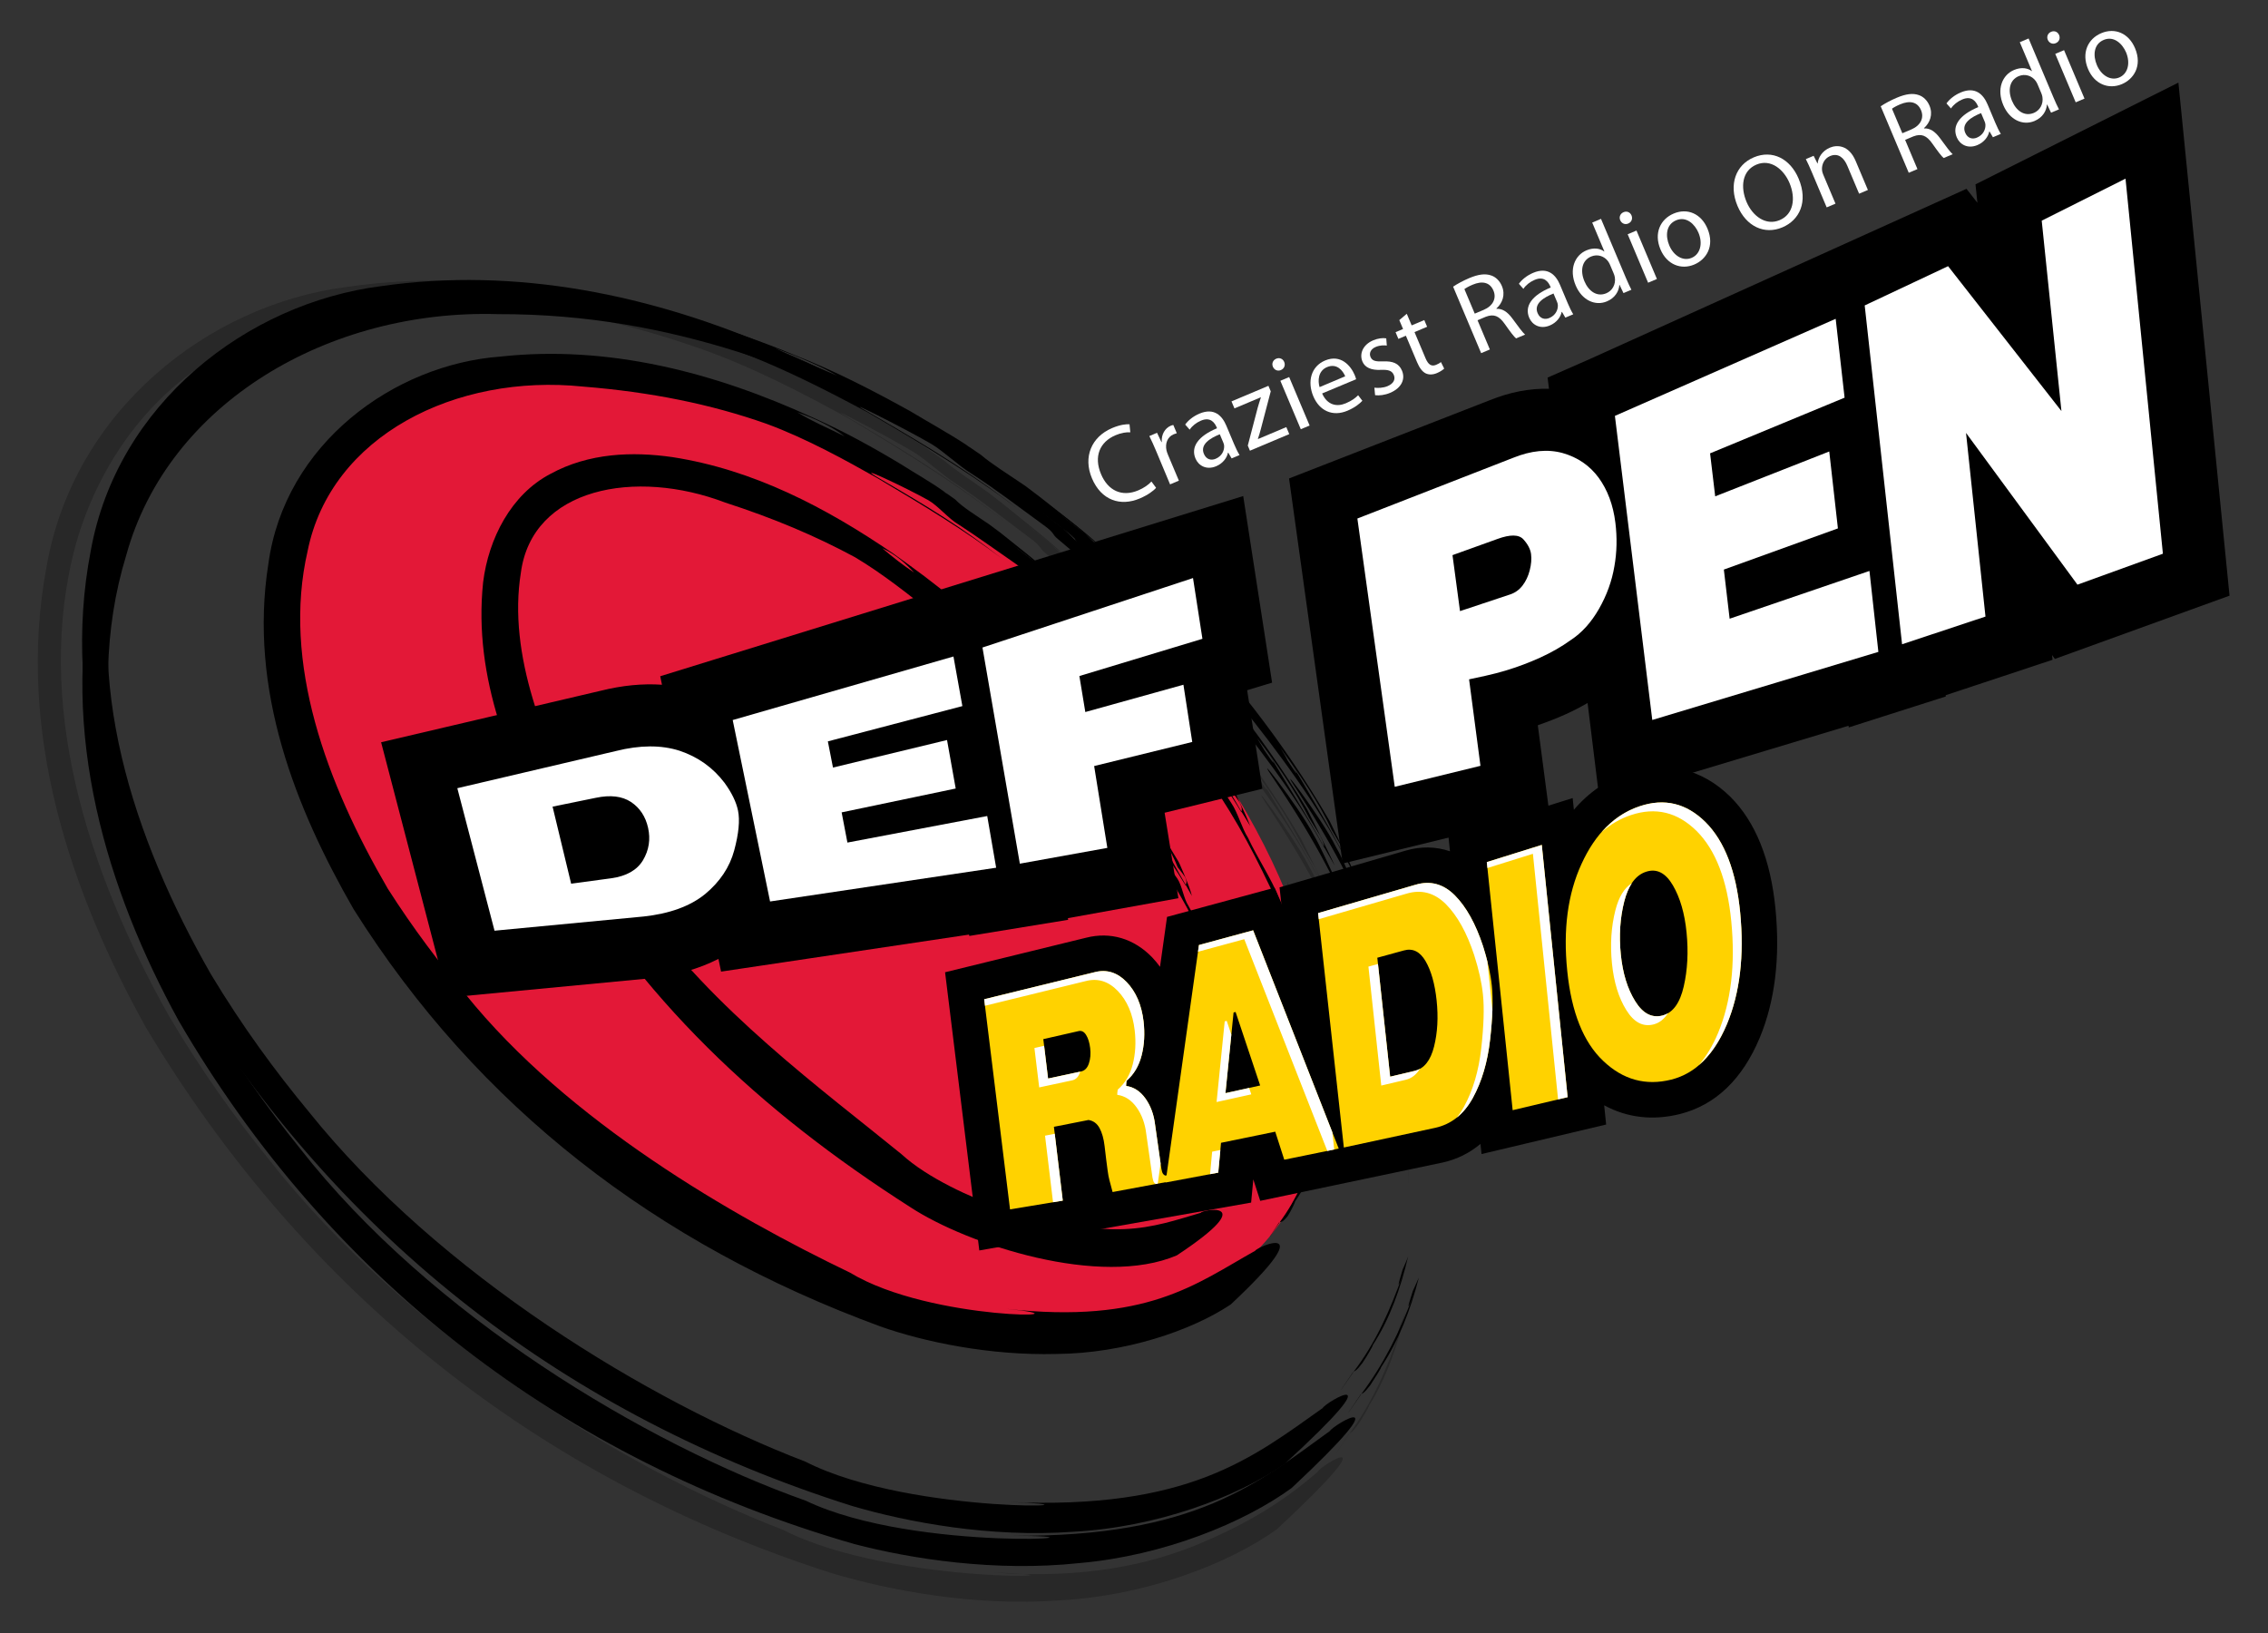 <?xml version="1.0" encoding="utf-8"?>
<!-- Generator: Adobe Illustrator 16.0.4, SVG Export Plug-In . SVG Version: 6.00 Build 0)  -->
<!DOCTYPE svg PUBLIC "-//W3C//DTD SVG 1.1//EN" "http://www.w3.org/Graphics/SVG/1.1/DTD/svg11.dtd">
<svg version="1.1" id="Layer_1_copy" xmlns="http://www.w3.org/2000/svg" xmlns:xlink="http://www.w3.org/1999/xlink" x="0px"
	 y="0px" width="360px" height="259.2px" viewBox="0 0 360 259.2" enable-background="new 0 0 360 259.2" xml:space="preserve">
<rect x="0" y="0" width="360" height="259.2" fill="#333333" stroke="none"/>
<g>
	<g>
		<path d="M227.13,174.467l-0.957-6.377l0.324,3.227C226.657,172.707,226.873,173.42,227.13,174.467z"/>
		<polygon points="224.829,162.271 224.556,161.166 224.274,160.234 		"/>
		<path d="M221.432,151.607c0.629,1.881,1.262,3.656,1.898,5.391C222.83,155.455,222.209,153.67,221.432,151.607z"/>
		<path d="M224.042,160.125c-0.102-0.689-0.108-1.02,0.222,0.07l0.011,0.039c-0.318-1.064-0.535-2.174-0.944-3.236
			C223.712,158.139,223.847,159.213,224.042,160.125z"/>
		<path d="M224.042,160.125c0.102,0.674,0.295,1.703,0.347,2.068C224.301,161.592,224.188,160.904,224.042,160.125z"/>
		<path d="M221.724,157.877c-0.41-1.014,0.127-0.912-0.7-2.963c-1.704-4.91-3.644-8.893-5.665-13.273
			c-0.896-2.018-2.167-5.279-3.288-7.17c-2.297-4.697-10.348-15.278-6.009-8.781c6.326,9.843,9.769,16.718,13.502,26.517
			c3.309,7.891,5.078,15.963,6.434,24.59c0.141,2.443,0.216,4.742,0.297,7.047c-0.177-2.994,0.076-6.117-0.475-9.506
			C225.426,169.834,223.738,164.604,221.724,157.877z"/>
		<path d="M217.484,219.893c0.619-0.943,1.818-2.818,1.731-2.869c2.783-4.189,4.695-9.141,6.002-14.23l-0.966,2.141
			c-0.928,2.846-0.916,3.227,0.032,0.725c-2.061,5.727-4.697,10.934-8.208,15.621C216.391,221.059,216.464,221.215,217.484,219.893z
			"/>
		<polygon points="214.101,224.121 216.076,221.279 215.965,221.363 214.025,224.207 		"/>
		<path d="M211.057,130.324c-7.434-12.841-16.25-23.827-25.777-33.557c-0.795-0.681-1.393-1.137-2.331-2.175
			c-0.709-0.816-1.373-1.655-2.173-2.371l-4.421-3.978l-1.603-1.379l-0.031-0.026c-0.87-0.705-0.681-0.437-0.215,0.073
			c0.548,0.555,1.037,1.07,1.444,1.519c-0.258-0.285-0.98-1.014-1.444-1.519c-0.648-0.658-1.41-1.403-2.304-2.235
			c-1.444-1.107-2.942-2.241-4.483-3.481c1.766,1.312,3.255,2.459,4.483,3.481l2.55,2.188l0.765,0.624
			c-3.299-3.152-6.966-5.81-10.512-8.653c-0.823-0.625-1.617-1.231-2.262-1.713c-2.71-1.829-5.484-3.577-7.033-4.919l-2.006-1.375
			l0.362,0.295l-0.719-0.539c-2.858-1.868-5.878-3.52-8.827-5.3c-1.948-1.104-4.057-1.997-6.149-2.942c0,0-1.321-0.826-1.976-1.238
			c-0.887-0.305-2.123-0.828-3.527-1.476c1.586,0.94,3.044,1.833,4.4,2.611c1.952,1.251,4.87,1.779,6.981,3.622
			c-2.111-1.843-5.029-2.371-6.981-3.622c-1.356-0.777-2.814-1.671-4.4-2.611c-2.979-1.315-6.888-2.865-9.914-4.391
			c3.943,1.436,7.222,2.844,9.914,4.391c1.404,0.648,2.641,1.171,3.527,1.476c0.654,0.412,1.976,1.238,1.976,1.238
			c2.093,0.945,4.201,1.838,6.149,2.942c-5.873-3.25-11.939-6.401-18.401-8.928c-20.556-8.551-42.707-12.417-64.263-8.439
			c-21.489,3.555-41.783,19.894-46.883,43.322c-5.652,25.12,2.034,50.101,13.376,70.759c23.874,41.035,60.878,69.75,107.281,83.09
			c8.97,2.346,22.362,4.449,35.738,3.01c13.396-1.17,26.191-6.461,33.661-11.92c18.045-16.887,6.484-9.936,6.069-9.045
			c-11.286,8.121-21.191,16.885-50.478,16.631c19.99,0.062-15.121,2.852-32.72-5.561c-25.417-9.016-59.51-29.365-80.295-55.932
			c-5.218-6.502-10.434-13.672-15.337-22.336c-12.27-22.246-19.486-48.116-12.233-71.793c6.667-24.235,32.21-39.088,59.013-38.28
			c14.216-0.042,26.791,2.406,38.339,6.062c8.48,2.66,16.984,7.004,23.389,10.289c9.855,5.603,18.274,10.681,25.672,16.482
			c-8.255-6.495-14.846-10.452-24.986-16.202c-6.874-3.655,5.041,2.042,9.523,4.687c1.934,1.092,4.503,3.53,6.388,4.657
			c4.076,2.589,7.577,5.292,11.772,8.338c1.799,1.286,1.323,1.457,2.185,2.143c5.311,4.615,9.88,7.711,12.845,11.143
			c2.323,2.541,4.558,4.679,6.387,7.082c1.221,1.471,2.434,2.921,3.743,4.423c0.83,0.935,1.741,1.854,2.562,2.87
			c-0.489-0.911-0.635-1.27-0.713-1.662c1.22,1.413,2.612,3.665,3.745,5.172c-1.133-1.508-2.525-3.759-3.745-5.172
			c0.078,0.392,0.224,0.75,0.713,1.662c5.814,7.221,12.283,15.885,16.883,24.789l-0.031-0.146
			c-2.681-5.199-5.635-10.082-8.734-15.308c1.326,2.276,1.035,2.063-0.599-0.446c-0.322-0.697-0.751-1.354-1.138-2.015
			c3.028,4.25,6.07,8.538,8.133,13.05c-0.001-0.002,1.153,1.916,1.729,2.871c0.729,1.488,0.556,1.48,0.609,1.848
			c0.535,1.023,1.15,1.986,1.633,3.055C214.492,137.236,211.039,130.338,211.057,130.324z"/>
		<path d="M172.113,84.579c0.621,0.528,1.355,1.173,2.144,1.86c-2.75-2.643-5.91-4.789-8.841-7.208
			C166.857,80.646,169.473,82.603,172.113,84.579z"/>
	</g>
</g>
<g>
	<g>
		<path d="M224.446,171.455l-1.086-6.256l0.394,3.172C223.94,169.736,224.171,170.432,224.446,171.455z"/>
		<polygon points="221.82,159.521 221.527,158.441 221.231,157.531 		"/>
		<path d="M218.173,149.127c0.654,1.838,1.315,3.572,1.975,5.268C219.625,152.885,218.979,151.141,218.173,149.127z"/>
		<path d="M220.998,157.43c-0.115-0.678-0.129-1.004,0.221,0.061l0.013,0.041c-0.281-1.061-0.65-2.102-1.084-3.137
			C220.562,155.504,220.84,156.518,220.998,157.43z"/>
		<path d="M220.998,157.43c0.111,0.662,0.325,1.672,0.384,2.031C221.281,158.869,221.157,158.195,220.998,157.43z"/>
		<path d="M218.562,155.316c-0.422-0.988,0.113-0.906-0.743-2.908c-1.762-4.805-3.9-8.621-5.901-12.926
			c-0.942-1.957-2.309-5.123-3.408-6.98c-2.389-4.556-10.462-14.861-6.102-8.524c6.436,9.567,9.895,16.292,13.916,25.803
			c3.317,7.723,5.583,15.527,7.07,24.008c0.342,2.385,0.358,4.656,0.523,6.92c-0.19-2.949-0.112-6.018-0.78-9.334
			C222.633,166.957,220.773,161.859,218.562,155.316z"/>
		<path d="M216.243,216.363c0.635-0.914,1.738-2.807,1.656-2.854c2.71-4.148,4.447-9.092,5.625-14.121
			c-0.233,0.729-0.591,1.41-0.886,2.131c-0.867,2.818-0.847,3.193,0.05,0.713c-1.983,5.648-4.322,10.904-7.831,15.5
			C215.167,217.516,215.24,217.668,216.243,216.363z"/>
		<polygon points="212.921,220.537 214.857,217.732 214.748,217.816 212.847,220.621 		"/>
		<path d="M207.457,128.422c-7.576-12.492-16.389-23.184-25.828-32.705c-0.786-0.666-1.376-1.111-2.305-2.13
			c-0.69-0.81-1.368-1.612-2.155-2.319l-4.357-3.909l-1.579-1.355l-0.031-0.025c-0.859-0.691-0.672-0.428-0.213,0.074
			c0.539,0.546,1.021,1.053,1.423,1.495c-0.255-0.28-0.967-0.998-1.423-1.495c-0.638-0.648-1.389-1.38-2.27-2.198
			c-1.421-1.091-2.896-2.209-4.411-3.433c1.74,1.292,3.204,2.425,4.411,3.433l2.514,2.149l0.753,0.612
			c-3.254-3.093-6.855-5.72-10.343-8.524c-0.809-0.617-1.591-1.214-2.224-1.688c-2.647-1.831-5.38-3.55-6.894-4.884l-1.968-1.362
			l0.353,0.293l-0.703-0.534c-2.778-1.896-5.754-3.518-8.64-5.3c-1.915-1.09-3.945-2.057-6.012-2.979c0,0-1.291-0.829-1.93-1.241
			c-0.87-0.308-2.084-0.833-3.459-1.487c1.55,0.944,2.974,1.84,4.301,2.62c1.923,1.226,4.758,1.835,6.823,3.661
			c-2.065-1.826-4.9-2.436-6.823-3.661c-1.327-0.78-2.751-1.676-4.301-2.62c-2.88-1.411-6.733-2.93-9.683-4.491
			c3.857,1.478,7.09,2.853,9.683,4.491c1.375,0.653,2.589,1.179,3.459,1.487c0.639,0.412,1.93,1.241,1.93,1.241
			c2.066,0.922,4.097,1.889,6.012,2.979c-5.736-3.274-11.658-6.479-17.98-9.059c-20.071-8.805-41.7-13.215-63.063-10.142
			C39.258,48.113,18.568,64.06,14.393,87.491c-4.807,24.938,3.775,49.144,15.21,69.292c24.331,39.895,60.365,67.975,105.678,82.262
			c8.755,2.564,21.86,5.045,35.075,4.084c13.223-0.699,26.035-5.494,33.532-10.75c18.007-16.516,6.441-9.777,6.068-8.887
			c-11.147,7.875-21.238,16.197-50.033,14.908c19.661,0.643-14.954,2.326-32.064-6.391c-24.804-9.5-58.15-29.699-78.9-55.617
			c-5.235-6.332-10.42-13.354-15.479-21.754c-12.395-21.668-20.644-46.864-14.171-70.325c5.868-24.161,31.788-38.07,58.08-36.336
			c13.995,0.407,26.308,3.164,37.603,7.011c8.282,2.83,16.612,7.18,22.861,10.536c9.655,5.613,17.906,10.677,25.187,16.396
			c-8.123-6.404-14.572-10.368-24.518-16.107c-6.701-3.728,4.931,2.091,9.354,4.678c1.871,1.127,4.405,3.512,6.253,4.639
			c3.999,2.57,7.435,5.25,11.57,8.247c1.769,1.267,1.296,1.442,2.146,2.117c5.232,4.543,9.756,7.562,12.69,10.927
			c2.287,2.506,4.524,4.574,6.342,6.928c1.214,1.439,2.418,2.858,3.719,4.329l2.573,2.782c-0.544-0.848-0.646-1.236-0.738-1.614
			c1.241,1.359,2.637,3.56,3.764,5.037c-1.127-1.477-2.522-3.678-3.764-5.037c0.092,0.378,0.194,0.766,0.738,1.614
			c5.775,7.068,12.351,15.446,17.031,24.132l-0.033-0.143c-2.712-5.081-5.791-9.786-8.859-14.923
			c1.336,2.224,1.045,2.022-0.598-0.43l-1.177-1.946c3.132,4.08,6.052,8.343,8.263,12.686c0,0,1.165,1.867,1.747,2.798
			c0.739,1.453,0.566,1.451,0.624,1.814l1.698,2.959C210.898,135.197,207.458,128.425,207.457,128.422z"/>
		<path d="M168.631,83.759c0.61,0.519,1.336,1.151,2.113,1.828c-2.713-2.594-5.812-4.721-8.697-7.104
			C163.462,79.88,166.033,81.81,168.631,83.759z"/>
	</g>
</g>
<g opacity="0.22">
	<g>
		<path d="M224.024,178.658l-1.126-6.607l0.427,3.346C223.524,176.836,223.749,177.576,224.024,178.658z"/>
		<polygon points="221.31,166.061 221.007,164.918 220.705,163.953 		"/>
		<path d="M217.559,155.076c0.679,1.943,1.359,3.775,2.035,5.562C219.053,159.047,218.387,157.209,217.559,155.076z"/>
		<path d="M220.485,163.842c-0.126-0.715-0.146-1.055,0.207,0.072l0.013,0.039c-0.286-1.117-0.664-2.219-1.111-3.314
			C220.023,161.812,220.319,162.883,220.485,163.842z"/>
		<path d="M220.485,163.842c0.125,0.697,0.353,1.764,0.416,2.141C220.794,165.357,220.655,164.65,220.485,163.842z"/>
		<path d="M218.158,161.545c-0.429-1.045,0.069-0.941-0.804-3.062c-1.806-5.086-3.991-9.135-6.061-13.689
			c-0.962-2.074-2.428-5.393-3.554-7.365c-2.451-4.818-10.733-15.765-6.226-9.06c6.64,10.125,10.204,17.248,14.348,27.314
			c3.41,8.18,5.727,16.443,7.24,25.418c0.353,2.52,0.373,4.924,0.547,7.316c-0.205-3.117-0.133-6.361-0.831-9.869
			C222.284,173.877,220.43,168.475,218.158,161.545z"/>
		<path d="M215.595,226.072c0.659-0.959,1.812-2.953,1.728-3.002c2.759-4.4,4.558-9.607,5.794-14.918
			c-0.235,0.771-0.594,1.494-0.888,2.26c-0.899,2.977-0.895,3.365,0.021,0.742c-2.016,5.975-4.426,11.537-8.055,16.387
			C214.503,227.303,214.566,227.455,215.595,226.072z"/>
		<polygon points="212.195,230.504 214.195,227.541 214.086,227.631 212.12,230.594 		"/>
		<path d="M206.546,133.184c-7.817-13.198-16.916-24.494-26.662-34.551c-0.806-0.71-1.405-1.19-2.369-2.261
			c-0.72-0.849-1.422-1.692-2.238-2.437l-4.495-4.127l-1.629-1.436l-0.031-0.026c-0.884-0.736-0.686-0.464-0.204,0.06
			c0.557,0.572,1.059,1.104,1.48,1.564c-0.268-0.292-1.006-1.045-1.48-1.564c-0.665-0.679-1.444-1.449-2.355-2.309
			c-1.464-1.157-2.983-2.34-4.55-3.629c1.791,1.371,3.303,2.567,4.55,3.629l2.591,2.276l0.774,0.65
			c-3.361-3.265-7.078-6.04-10.681-8.999c-0.833-0.653-1.638-1.285-2.293-1.789c-2.729-1.939-5.543-3.763-7.121-5.149l-2.032-1.438
			l0.369,0.306l-0.73-0.56c-2.87-2.001-5.94-3.712-8.919-5.593c-1.972-1.16-4.061-2.193-6.189-3.175c0,0-1.341-0.858-2.004-1.286
			c-0.893-0.339-2.141-0.902-3.56-1.596c1.607,0.981,3.086,1.911,4.461,2.726c1.999,1.27,4.885,1.989,7.042,3.872
			c-2.157-1.883-5.043-2.602-7.042-3.872c-1.375-0.815-2.854-1.745-4.461-2.726c-2.968-1.5-6.948-3.096-10.002-4.719
			c3.971,1.584,7.314,3.014,10.002,4.719c1.419,0.694,2.667,1.256,3.56,1.596c0.663,0.427,2.004,1.286,2.004,1.286
			c2.129,0.982,4.218,2.015,6.189,3.175c-5.923-3.454-12.036-6.834-18.561-9.555c-20.717-9.285-43.031-13.93-65.056-10.682
			C32.979,48.422,11.68,65.243,7.39,89.951c-4.937,26.302,3.932,51.842,15.749,73.088c25.12,42.059,62.271,71.768,108.999,86.701
			c9.022,2.678,22.512,5.289,36.101,4.277c13.599-0.738,26.754-5.773,34.446-11.289c18.532-17.279,6.854-10.068,6.455-9.1
			c-5.618,4.881-11.263,8.252-18.932,11.482c-7.67,3.16-17.971,5.584-32.725,4.484c20.324,0.609-15.438,2.33-33.157-6.754
			c-25.732-9.855-60.14-31.391-81.618-58.771c-5.425-6.695-10.778-14.133-16.015-23.023C13.843,138.119,5.284,111.415,12.013,86.47
			c3.43-12.142,11.032-23.33,22.196-29.806c11.047-6.609,24.467-9.253,38.096-8.82c14.496,0.434,27.222,3.407,38.891,7.504
			c8.557,3.004,17.18,7.581,23.641,11.133c9.98,5.94,18.498,11.315,26.008,17.383c-8.389-6.782-15.047-10.988-25.322-17.068
			c-6.924-3.947,5.062,2.276,9.621,5.025c1.927,1.203,4.578,3.672,6.479,4.874c4.134,2.72,7.67,5.573,11.931,8.756
			c1.822,1.349,1.368,1.491,2.24,2.209c5.399,4.815,10.021,8.062,13.064,11.607c2.369,2.643,4.685,4.824,6.57,7.308
			c1.258,1.52,2.502,3.02,3.845,4.575l2.647,2.952c-0.578-0.887-0.698-1.283-0.808-1.668c1.284,1.434,2.735,3.752,3.901,5.312
			c-1.166-1.56-2.617-3.879-3.901-5.312c0.109,0.386,0.229,0.781,0.808,1.668c5.939,7.495,12.708,16.371,17.52,25.562l-0.038-0.148
			c-2.799-5.375-5.979-10.345-9.176-15.752c1.389,2.345,1.102,2.119-0.592-0.473l-1.238-2.04c3.223,4.321,6.222,8.834,8.539,13.4
			c0,0,1.192,1.979,1.788,2.967c0.768,1.533,0.606,1.521,0.679,1.898l1.747,3.129C210.128,140.326,206.546,133.186,206.546,133.184z
			"/>
		<path d="M166.47,85.995c0.631,0.55,1.378,1.22,2.18,1.935c-2.805-2.74-6.005-4.985-8.982-7.5
			C161.145,81.886,163.795,83.931,166.47,85.995z"/>
	</g>
</g>
<g>
	
		<ellipse transform="matrix(0.768 0.641 -0.641 0.768 115.234 -50.137)" fill="#E31837" cx="126.801" cy="133.943" rx="97.269" ry="58.171"/>
	<g>
		<g>
			<path d="M209.858,157.363c-0.363-1.633-0.566-3.316-1.057-4.906c0.228,0.812,0.301,1.648,0.354,2.504
				C209.298,156.043,209.56,156.572,209.858,157.363z"/>
			<polygon points="207.491,147.996 207.241,147.145 206.964,146.438 			"/>
			<path d="M204.275,139.902c0.534,1.447,1.096,2.801,1.663,4.119C205.522,142.832,204.981,141.465,204.275,139.902z"/>
			<path d="M206.657,146.408c-0.079-0.543-0.061-0.812,0.296,0l0.011,0.029l-1.025-2.416
				C206.239,144.908,206.508,145.695,206.657,146.408z"/>
			<path d="M206.657,146.408c0.062,0.533,0.21,1.34,0.238,1.629C206.845,147.561,206.768,147.018,206.657,146.408z"/>
			<path d="M203.628,145.193c-0.381-0.75,0.324-0.809-0.444-2.334c-1.529-3.695-3.514-6.531-5.087-9.885
				c-0.932-1.426-1.671-4.094-2.641-5.491c-2.101-3.44-8.787-11.208-5.315-6.302c5.232,7.334,8.061,12.504,11.538,19.777
				c2.742,5.938,5.129,11.846,6.486,18.443c0.501,1.83,0.42,3.619,0.61,5.379c-0.081-2.311-0.227-4.689-0.75-7.283
				C207.606,154.033,205.604,150.193,203.628,145.193z"/>
			<path d="M204.383,193.045c0.499-0.73,1.24-2.301,1.177-2.336c2.282-3.205,3.517-7.232,4.169-11.25
				c-0.167,0.582-0.433,1.129-0.732,1.684c-0.624,2.232-0.522,2.557,0.213,0.6c-1.663,4.447-3.369,8.613-6.098,12.268
				C203.423,193.885,203.558,194.061,204.383,193.045z"/>
			<polygon points="201.616,196.24 203.111,194.01 203.003,194.061 201.553,196.301 			"/>
			<path d="M195.141,123.945c-6.15-9.72-13.213-18.021-20.663-25.498c-0.665-0.479-1.178-0.777-1.888-1.601
				c-0.506-0.679-1.034-1.316-1.636-1.891l-3.427-3.084l-1.26-1.047l-0.025-0.019c-0.7-0.518-0.584-0.273-0.249,0.154
				c0.403,0.453,0.756,0.879,1.047,1.256c-0.184-0.239-0.717-0.833-1.047-1.256c-0.479-0.538-1.052-1.137-1.734-1.793
				c-1.13-0.845-2.294-1.719-3.475-2.698c1.388,0.991,2.54,1.886,3.475,2.698l2.009,1.658l0.611,0.46
				c-2.562-2.437-5.379-4.528-8.114-6.751c-0.642-0.48-1.261-0.946-1.765-1.313c-2.093-1.434-4.266-2.753-5.369-3.934l-1.538-1.089
				l0.262,0.254l-0.538-0.447c-2.151-1.549-4.491-2.837-6.743-4.279c-1.544-0.801-3.141-1.571-4.784-2.27
				c0,0-0.96-0.752-1.438-1.127c-0.719-0.185-1.692-0.564-2.781-1.067c1.171,0.838,2.236,1.644,3.243,2.324
				c1.438,1.089,3.856,1.252,5.33,2.941c-1.474-1.689-3.892-1.852-5.33-2.941c-1.007-0.68-2.072-1.485-3.243-2.324
				c-2.253-1.143-5.253-2.408-7.499-3.812c3.078,1.084,5.56,2.329,7.499,3.812c1.089,0.503,2.062,0.883,2.781,1.067
				c0.478,0.375,1.438,1.128,1.438,1.128c1.644,0.698,3.24,1.468,4.784,2.269c-4.459-2.691-9.105-5.257-14.027-7.438
				c-15.688-7.209-32.545-11.553-49.604-9.689C62.515,57.848,45.18,70.459,42.6,89.494c-3.185,20.051,4.376,38.896,13.525,54.812
				c19.789,31.443,48.068,53.158,83.58,66.225c6.88,2.432,17.317,4.66,28,4.379c10.69-0.086,21.353-3.652,27.656-7.861
				c14.764-13.826,4.062-9.086,3.878-8.521c-9.413,5.258-17.187,11.678-39.545,9.217c15.271,1.475-11.825,2.107-24.781-5.748
				c-18.621-8.951-44.803-23.992-61.058-44.223c-4.096-4.914-8.207-10.305-12.306-16.727c-9.737-16.746-16.81-35.855-12.717-53.608
				c3.688-18.266,23.514-28.177,43.739-26.076c10.728,0.859,20.302,2.795,29.091,5.902c6.403,2.35,12.803,5.926,17.62,8.639
				c7.492,4.439,13.948,8.361,19.718,12.729c-6.375-4.97-11.424-8.05-19.168-12.552c-5.185-2.996,4.016,1.349,7.523,3.315
				c1.492,0.846,3.278,2.994,4.756,3.827c3.114,2.025,5.871,4.027,9.164,6.306c1.429,0.941,0.862,1.315,1.547,1.815
				c4.135,3.497,7.961,5.558,10.219,8.243c1.778,1.979,3.479,3.648,4.913,5.481c0.948,1.13,1.888,2.243,2.923,3.376l2.091,2.112
				c-0.36-0.722-0.356-1.099-0.343-1.469c0.964,1.075,2.076,2.789,2.938,3.964c-0.861-1.176-1.974-2.889-2.938-3.964
				c-0.014,0.37-0.018,0.748,0.343,1.469c4.775,5.326,10.115,11.752,14.092,18.393l-0.004-0.126
				c-2.222-3.938-4.747-7.555-7.033-11.688c1.01,1.781,0.751,1.642-0.64-0.209l-0.821-1.609c2.649,3.067,4.965,6.415,6.67,9.856
				c0-0.001,0.999,1.416,1.499,2.124c0.563,1.154,0.346,1.203,0.325,1.527l1.395,2.289
				C197.788,129.328,195.186,123.922,195.141,123.945z"/>
			<path d="M164.193,89.084c0.49,0.401,1.066,0.893,1.684,1.418c-2.134-2.045-4.557-3.742-6.818-5.632
				C160.082,86.09,162.126,87.578,164.193,89.084z"/>
		</g>
	</g>
</g>
<g>
	<g>
		<path d="M198.368,161.811c-0.267-1.236-0.656-2.443-0.977-3.66l0.292,1.891C197.818,160.854,198.137,161.217,198.368,161.811z"/>
		<polygon points="196.38,154.791 196.155,154.162 195.9,153.648 		"/>
		<path d="M193.841,148.732l1.285,3.094C194.851,150.91,194.472,149.869,193.841,148.732z"/>
		<path d="M195.599,153.652c-0.047-0.414-0.014-0.627,0.289-0.025l0.013,0.021l-0.774-1.822
			C195.335,152.5,195.491,153.111,195.599,153.652z"/>
		<path d="M195.599,153.652c0.046,0.404,0.173,1.01,0.194,1.227L195.599,153.652z"/>
		<path d="M192.791,152.953c-0.288-0.561,0.394-0.668-0.191-1.812c-1.433-2.666-2.62-4.938-3.971-7.389
			c-0.728-1.062-1.005-3.207-1.73-4.264c-1.685-2.539-6.484-8.574-4.069-4.75c3.598,5.738,5.906,9.531,8.419,15.061
			c2.198,4.42,4.072,8.824,5.354,13.717c0.28,1.385,0.562,2.689,0.671,4.014c-0.128-1.727-0.448-3.494-0.709-5.465
			C196.038,159.494,194.438,156.668,192.791,152.953z"/>
		<path d="M195.014,188.863c0.453-0.506,0.839-1.822,0.871-1.799c1.917-2.297,2.86-5.479,3.002-8.547l-0.542,1.289
			c-0.248,1.732-0.221,1.967,0.306,0.473c-1.264,3.385-2.521,6.535-4.759,9.164C194.171,189.396,194.302,189.57,195.014,188.863z"/>
		<polygon points="192.632,191.033 193.892,189.443 193.795,189.467 192.576,191.072 		"/>
		<path d="M187.003,136.664c-4.41-7.452-9.189-14.104-14.335-20.18c-0.492-0.383-0.886-0.617-1.35-1.295l-1.064-1.56l-2.327-2.579
			l-0.876-0.872l-0.018-0.016c-0.5-0.427-0.449-0.219-0.25,0.145l0.646,1.062c-0.108-0.203-0.447-0.704-0.646-1.062
			c-0.303-0.455-0.674-0.959-1.129-1.509c-0.783-0.721-1.584-1.47-2.379-2.31c0.971,0.846,1.755,1.613,2.379,2.31l1.396,1.38
			l0.436,0.381c-1.74-2.017-3.654-3.84-5.511-5.739c-0.442-0.411-0.869-0.81-1.219-1.124c-1.424-1.276-2.959-2.431-3.612-3.482
			l-1.047-0.962l0.162,0.226l-0.35-0.396c-1.442-1.385-3.019-2.63-4.564-3.924l-3.35-2.181c0.002,0-0.599-0.711-0.895-1.064
			c-0.541-0.184-1.242-0.554-2.007-1.038c0.749,0.793,1.42,1.555,2.074,2.2c0.903,1.03,2.768,1.323,3.631,2.807
			c-0.863-1.484-2.728-1.777-3.631-2.807c-0.654-0.645-1.325-1.407-2.074-2.2c-1.593-1.046-3.536-2.545-5.039-3.854
			c2.245,1.057,3.784,2.504,5.039,3.854c0.765,0.484,1.466,0.854,2.007,1.038c0.296,0.354,0.896,1.065,0.895,1.064l3.35,2.181
			c-2.979-2.566-6.217-4.901-9.515-7.265c-10.757-7.36-22.245-13.348-35.077-15.333c-6.334-0.915-13.285-0.682-19.386,2.662
			c-6.238,3.252-9.828,10.284-10.682,17.2c-1.627,15.41,4.53,29.221,10.884,41.528c13.864,24.422,32.907,42.328,56.993,57.701
			c9.093,5.932,30.14,12.795,42.237,7.607c13.708-9.064,3.745-7.195,3.82-6.76c-7.831,2.297-14.452,5-30.223-1.139
			c10.721,4.291-8.971-0.506-17.321-8.172c-12.112-9.887-30.33-23.17-41.404-39.262c-2.806-3.918-5.724-8.109-8.583-13.079
			c-6.795-12.87-12.485-27.028-10.413-39.928c1.778-13.508,18.194-16.588,32.437-11.146c7.667,2.478,14.417,5.329,20.592,8.668
			c4.414,2.621,8.719,6.077,11.977,8.673c5.157,4.06,9.54,7.678,13.588,11.333c-4.399-4.209-7.827-7.048-13.174-11.17
			c-3.554-2.782,3.009,1.245,5.42,3.077c1.062,0.744,2.072,2.653,3.124,3.386c2.127,1.816,4.068,3.504,6.379,5.448
			c1.019,0.799,0.44,1.152,0.931,1.568c2.848,2.92,5.738,4.591,7.226,6.78c1.201,1.606,2.279,3.041,3.306,4.459
			c0.637,0.911,1.272,1.805,1.99,2.715l1.479,1.683c-0.188-0.595-0.114-0.917-0.033-1.234c0.611,0.898,1.452,2.181,2.008,3.13
			c-0.556-0.949-1.396-2.232-2.008-3.13c-0.081,0.317-0.155,0.64,0.033,1.234c3.521,4.109,7.228,9.176,10.245,14.165l0.014-0.104
			c-1.684-2.953-3.342-5.84-4.935-9.021c0.733,1.355,0.466,1.293-0.545-0.133l-0.47-1.301c1.921,2.385,3.62,4.934,4.679,7.653
			c-0.011,0.006,0.827,1.029,1.178,1.578c0.367,0.9,0.156,0.957,0.093,1.225l0.984,1.762
			C188.883,140.773,187.06,136.637,187.003,136.664z"/>
		<path d="M165.617,108.728c0.339,0.334,0.736,0.744,1.163,1.183c-1.448-1.693-3.094-3.191-4.628-4.798
			C162.758,106.169,164.179,107.442,165.617,108.728z"/>
	</g>
</g>
<path d="M197.335,78.736l-92.537,28.601l0.278,1.348c-3.065-0.208-6.307,0.103-9.699,0.951c0.142-0.034-34.884,8.178-34.884,8.178
	l10.582,40.528l32.043-3.051c4.179-0.461,7.811-1.502,10.922-3.088l0.416,2.018l39.362-5.877l0.037,0.215l15.697-2.562l-0.045-0.26
	l17.541-3.166l-2.188-13.568l15.513-3.808l-2.412-15.641l3.96-1.198L197.335,78.736z M345.778,13.112l-32.208,16.15l0.303,2.924
	l-1.733-2.215l-59.774,27.01l-6.715,2.952l0.219,1.777c-3.061-0.078-6.196,0.521-9.391,1.812
	c0.117-0.046-31.868,12.421-31.868,12.421l8.513,61.118l32.804-8.028l-1.831-13.918c1.527-0.534,3.028-1.106,4.462-1.758
	c1.2-0.548,2.347-1.143,3.441-1.776l1.906,15.513l39.515-11.898l0.029,0.265l15.408-4.912l-0.021-0.196l16.965-5.63l-0.08-0.75
	l0.452,0.615l27.721-10.039L345.778,13.112z"/>
<g>
	<path fill="#FFFFFF" d="M115,124.248c1.146,1.573,1.86,3.045,2.144,4.406c0.319,1.537,0.118,3.653-0.604,6.333
		c-0.721,2.662-2.268,4.982-4.638,6.943c-2.37,1.916-5.609,3.09-9.719,3.541l-23.687,2.256l-5.905-22.619l25.179-5.903
		c3.807-0.952,7.172-0.979,10.099-0.042C110.795,120.143,113.172,121.837,115,124.248z M102.87,131.393
		c-0.401-1.795-1.311-3.165-2.722-4.105c-1.412-0.923-3.266-1.138-5.559-0.658l-6.879,1.405l2.947,12.228l6.358-0.857
		c2.422-0.338,4.106-1.293,5.05-2.871C103.011,134.941,103.279,133.223,102.87,131.393z"/>
	<path fill="#FFFFFF" d="M158.12,137.73l-35.887,5.357l-5.932-28.798l35.042-10.086l1.414,7.874l-21.351,5.598l0.812,4.157
		l18.104-4.369l1.376,7.695l-18.105,3.788l0.917,4.792l22.193-4.213L158.12,137.73z"/>
	<path fill="#FFFFFF" d="M190.862,101.396l-19.531,5.908l0.941,5.715l15.574-4.334l1.4,9.083l-15.572,3.823l2.095,12.992
		l-13.888,2.504l-5.933-34.31l33.42-11.027L190.862,101.396z"/>
	<path fill="#FFFFFF" d="M256.251,89.892c-0.391,2.328-1.205,4.58-2.445,6.754c-1.238,2.161-2.734,3.809-4.479,4.95
		c-1.444,1.041-3.061,1.966-4.847,2.782c-1.784,0.81-3.63,1.5-5.534,2.073c-0.996,0.297-2.052,0.571-3.166,0.818
		c-1.116,0.248-1.979,0.434-2.592,0.56l1.807,13.727l-13.607,3.33l-5.932-42.583l24.723-9.637c2.855-1.155,5.476-1.414,7.859-0.756
		c2.381,0.675,4.284,1.975,5.71,3.906c1.423,1.949,2.311,4.333,2.66,7.14C256.703,85.342,256.651,87.655,256.251,89.892z
		 M242.815,90.518c0.24-0.941,0.311-1.799,0.209-2.573c-0.1-0.772-0.507-1.553-1.22-2.34c-0.713-0.78-2.086-0.798-4.115-0.058
		l-7.134,2.567L231.747,97l7.976-2.652c0.777-0.262,1.427-0.73,1.949-1.406C242.193,92.264,242.576,91.458,242.815,90.518z"/>
	<path fill="#FFFFFF" d="M298.154,103.472l-35.887,10.805l-5.933-48.266l35.044-15.407l1.414,12.516l-21.351,8.838l0.812,6.822
		l18.104-7.119l1.374,12.21l-18.104,6.534l0.918,7.801l22.193-7.583L298.154,103.472z"/>
	<path fill="#FFFFFF" d="M343.317,87.89l-13.562,4.911l-17.687-24.088l3.087,29.152l-13.239,4.395l-5.932-53.779l13.236-6.232
		l17.991,22.995l-3.129-30.218l13.303-6.67L343.317,87.89z"/>
</g>
<path d="M281.826,144.289c-0.762-7.84-3.164-13.828-7.167-17.82c-4.52-4.452-10.255-5.818-16.154-3.848
	c-3.381,1.116-6.282,3.102-8.684,5.914l-0.191-1.861l-19.712,6.162l0.238,2.285c-2.229-0.762-4.634-0.822-7.09-0.088
	c0.037-0.012-19.965,5.812-19.965,5.812l0.315,2.873l-1.104-2.816l-17.068,4.633l-1.114,7.926c-0.38-0.52-0.781-1.021-1.229-1.486
	c-2.91-3.01-6.635-4.117-10.502-3.135c0.046-0.012-22.387,5.482-22.387,5.482l5.434,44.156l43.146-7.596l0.344-3.688l1.098,3.41
	l29.004-6.092c2.244-0.502,4.241-1.508,5.958-2.947l0.168,1.611l19.778-4.686l-0.312-3.051c3.648,1.977,7.742,2.465,12.05,1.381
	c5.632-1.434,9.881-5.506,12.646-12.109C281.737,158.904,282.578,152.037,281.826,144.289z"/>
<g>
	<path fill="#FFD200" d="M185.455,187.561l-8.854,1.646l-0.511-1.922c-0.097-0.34-0.19-0.852-0.284-1.543
		c-0.095-0.686-0.167-1.24-0.215-1.654c-0.07-0.588-0.127-1.061-0.17-1.426c-0.043-0.361-0.071-0.611-0.089-0.75
		c-0.138-1.172-0.405-2.125-0.802-2.857c-0.398-0.729-0.98-1.162-1.75-1.285l-0.988,0.195l-4.506,0.887l1.408,11.719l-8.372,1.387
		l-4.104-33.352l17.567-4.303c1.886-0.48,3.569,0.045,5.049,1.576c1.481,1.541,2.376,3.627,2.684,6.246
		c0.224,1.924,0.121,3.727-0.311,5.406c-0.43,1.672-1.226,3.014-2.389,4.018c-0.058,0.441-0.078,0.715-0.067,0.818
		c1.218,0.17,2.241,0.838,3.071,1.998c0.83,1.168,1.342,2.564,1.53,4.197l0.884,6.205c0.062,0.533,0.136,0.953,0.224,1.242
		c0.089,0.293,0.261,0.49,0.516,0.588l0.359-0.068L185.455,187.561z M171.201,163.662l-5.597,1.275l0.758,6.254l5.237-1.121
		c0.586-0.127,1.001-0.551,1.242-1.277c0.242-0.723,0.31-1.535,0.202-2.43c-0.103-0.861-0.315-1.555-0.639-2.078
		C172.083,163.758,171.682,163.551,171.201,163.662z"/>
	<path fill="#FFD200" d="M212.497,182.309l-8.646,1.766l-1.431-4.447l-8.606,1.764l-0.44,4.736l-8.367,1.568L190.308,150
		l8.603-2.336L212.497,182.309z M200.025,172.293l-3.898-11.664l-0.321,0.078l-1.29,12.805L200.025,172.293z"/>
	<path fill="#FFD200" d="M235.409,150.197c0.729,2.283,1.193,4.369,1.39,6.248c0.223,2.117,0.131,4.971-0.272,8.557
		c-0.404,3.58-1.318,6.676-2.749,9.277c-1.428,2.59-3.405,4.16-5.928,4.727l-14.54,3.133l-4.088-37.205l15.457-4.5
		c2.338-0.697,4.418-0.145,6.243,1.676C232.745,143.945,234.24,146.639,235.409,150.197z M228.036,158.801
		c-0.277-2.617-0.861-4.699-1.75-6.232c-0.888-1.529-2.035-2.1-3.443-1.709l-4.223,1.158l2.039,18.881l3.903-0.924
		c1.487-0.359,2.509-1.641,3.065-3.852C228.182,163.906,228.317,161.461,228.036,158.801z"/>
	<path fill="#FFD200" d="M248.831,174.148l-8.726,2.068l-4.104-39.379l8.726-2.727L248.831,174.148z"/>
	<path fill="#FFD200" d="M276.217,144.832c0.663,6.842-0.034,12.754-2.092,17.705c-2.055,4.91-4.996,7.846-8.82,8.82
		c-4.091,1.027-7.702,0.023-10.836-2.971c-3.133-2.961-5.034-7.705-5.698-14.252c-0.678-6.611,0.078-12.264,2.265-17.01
		c2.186-4.785,5.271-7.843,9.256-9.158c3.904-1.305,7.373-0.478,10.413,2.517C273.746,133.518,275.582,138.305,276.217,144.832z
		 M267.708,148.014c-0.299-3.031-1.026-5.533-2.178-7.502c-1.152-1.961-2.554-2.678-4.199-2.156
		c-1.675,0.521-2.845,2.096-3.512,4.717c-0.665,2.613-0.85,5.424-0.546,8.441c0.301,2.977,1.057,5.441,2.278,7.398
		c1.219,1.971,2.681,2.725,4.381,2.266c1.617-0.441,2.728-1.973,3.328-4.598C267.864,153.951,268.013,151.094,267.708,148.014z"/>
</g>
<g>
	<path fill="#FFFFFF" d="M220.659,170.898l-1.933-17.887l-1.517,0.414l2.039,18.881l3.904-0.922
		c0.925-0.225,1.668-0.805,2.233-1.742c-0.258,0.145-0.53,0.26-0.824,0.332L220.659,170.898z M165.733,165.996l-1.538,0.352
		l0.758,6.252l5.237-1.121c0.586-0.127,1.001-0.551,1.241-1.275c0.011-0.031,0.011-0.07,0.021-0.102l-5.09,1.09L165.733,165.996z
		 M194.516,173.512l0.935-9.283l-0.732-2.191l-0.321,0.078l-1.29,12.805l5.509-1.219l-0.341-1.021L194.516,173.512z
		 M181.823,174.363c-0.83-1.16-1.854-1.826-3.071-1.996c-0.011-0.104,0.01-0.377,0.067-0.818c1.163-1.004,1.959-2.344,2.389-4.018
		c0.432-1.68,0.534-3.484,0.311-5.406c-0.308-2.619-1.202-4.703-2.684-6.246c-1.479-1.531-3.163-2.057-5.049-1.578l-17.567,4.303
		l0.127,1.035l16.032-3.928c1.886-0.479,3.567,0.045,5.049,1.576c1.48,1.543,2.375,3.627,2.683,6.246
		c0.224,1.924,0.121,3.729-0.31,5.406c-0.43,1.674-1.226,3.014-2.389,4.02c-0.059,0.441-0.08,0.713-0.068,0.816
		c1.218,0.17,2.242,0.838,3.072,1.998c0.829,1.168,1.34,2.564,1.53,4.197l0.884,6.205c0.061,0.535,0.136,0.953,0.224,1.242
		c0.073,0.244,0.218,0.404,0.406,0.512l0.312-0.057l0.45-3.209l-0.868-6.102C183.165,176.93,182.653,175.533,181.823,174.363z
		 M259.552,158.912c-1.222-1.957-1.978-4.422-2.278-7.398c-0.304-3.018-0.119-5.828,0.546-8.443c0.3-1.176,0.705-2.129,1.208-2.881
		c-1.201,0.744-2.076,2.168-2.618,4.291c-0.664,2.613-0.848,5.424-0.544,8.441c0.3,2.977,1.057,5.443,2.276,7.4
		c1.221,1.971,2.682,2.725,4.382,2.266c0.9-0.246,1.639-0.842,2.224-1.764c-0.257,0.148-0.525,0.275-0.814,0.354
		C262.232,161.637,260.771,160.883,259.552,158.912z M198.91,147.664L190.308,150l-0.15,1.068l7.345-1.994l13.18,33.605l1.099-0.225
		l-0.301-2.744L198.91,147.664z M276.217,144.834c-0.635-6.531-2.471-11.316-5.513-14.351c-3.04-2.995-6.509-3.821-10.413-2.517
		c-2.325,0.768-4.336,2.148-6.05,4.1c1.384-1.213,2.923-2.124,4.64-2.691c3.906-1.305,7.375-0.478,10.415,2.517
		c3.041,3.033,4.877,7.82,5.512,14.35c0.664,6.84-0.035,12.754-2.092,17.705c-0.862,2.061-1.891,3.75-3.066,5.117
		c1.787-1.521,3.286-3.682,4.476-6.527C276.183,157.586,276.88,151.674,276.217,144.834z M236.002,136.838l0.098,0.939l7.219-2.258
		l3.996,38.988l1.517-0.359l-4.104-40.037L236.002,136.838z M192.074,186.371l1.3-0.244l0.334-3.594l-1.302,0.268L192.074,186.371z
		 M165.878,180.262l1.27,10.564l1.547-0.256l-1.275-10.615L165.878,180.262z M235.409,150.197c-1.169-3.559-2.664-6.252-4.487-8.088
		c-1.825-1.822-3.905-2.373-6.243-1.676l-15.457,4.5l0.104,0.967l13.944-4.057c2.336-0.699,4.417-0.146,6.241,1.674
		c1.824,1.836,3.319,4.529,4.488,8.088c0.729,2.285,1.194,4.369,1.389,6.248c0.224,2.119,0.132,4.971-0.271,8.557
		c-0.403,3.58-1.319,6.676-2.748,9.277c-0.351,0.633-0.732,1.203-1.146,1.715c0.988-0.787,1.841-1.828,2.555-3.123
		c1.431-2.604,2.345-5.699,2.749-9.277c0.197-1.744,0.314-3.309,0.364-4.705l-0.801-7.686
		C235.895,151.83,235.675,151.031,235.409,150.197z"/>
</g>
<g>
	<path fill="#FFFFFF" d="M183.505,77.427c-0.386,0.462-1.311,1.152-2.614,1.702c-3.019,1.273-6.079,0.318-7.566-3.209
		c-1.421-3.367-0.1-6.582,3.22-7.983c1.318-0.556,2.298-0.631,2.744-0.596l0.126,1.275c-0.616-0.04-1.443,0.084-2.333,0.46
		c-2.511,1.059-3.502,3.368-2.314,6.18c1.111,2.637,3.325,3.668,5.914,2.576c0.858-0.362,1.643-0.899,2.086-1.403L183.505,77.427z"
		/>
	<path fill="#FFFFFF" d="M183.511,71.585c-0.383-0.905-0.727-1.677-1.077-2.372l1.225-0.516l0.7,1.482l0.048-0.021
		c-0.087-1.179,0.497-2.192,1.434-2.588c0.143-0.06,0.262-0.09,0.401-0.112l0.55,1.302c-0.166,0.052-0.315,0.096-0.506,0.176
		c-0.984,0.416-1.369,1.457-1.124,2.571c0.056,0.22,0.133,0.449,0.234,0.687l1.729,4.099l-1.398,0.59L183.511,71.585z"/>
	<path fill="#FFFFFF" d="M195.864,70.435c0.281,0.668,0.587,1.305,0.889,1.796l-1.257,0.53l-0.534-0.915l-0.049,0.02
		c-0.157,0.778-0.771,1.674-1.868,2.136c-1.558,0.657-2.814-0.104-3.283-1.216c-0.784-1.859,0.439-3.573,3.416-4.811l-0.065-0.159
		c-0.269-0.635-0.932-1.721-2.499-1.041c-0.729,0.308-1.39,0.83-1.775,1.423l-0.714-0.805c0.468-0.665,1.291-1.331,2.261-1.739
		c2.366-0.999,3.615,0.365,4.266,1.906L195.864,70.435z M193.62,68.931c-1.54,0.612-3.157,1.612-2.526,3.106
		c0.388,0.921,1.166,1.079,1.865,0.784c1.017-0.429,1.399-1.339,1.347-2.084c-0.012-0.162-0.063-0.328-0.124-0.472L193.62,68.931z"
		/>
	<path fill="#FFFFFF" d="M198.062,70.725l1.57-5.996c0.168-0.577,0.314-1.069,0.507-1.637l-0.015-0.032l-4.178,1.764l-0.47-1.112
		l5.862-2.473l0.369,0.873l-1.558,5.936c-0.144,0.547-0.293,1.079-0.481,1.608l0.014,0.032l4.496-1.897l0.469,1.112l-6.244,2.634
		L198.062,70.725z"/>
	<path fill="#FFFFFF" d="M203.302,58.745c-0.523,0.221-1.048-0.044-1.256-0.538c-0.207-0.492-0.009-1.043,0.53-1.271
		c0.541-0.228,1.059,0.021,1.266,0.513c0.208,0.494,0.031,1.054-0.524,1.289L203.302,58.745z M206.476,68.13l-3.244-7.69l1.397-0.59
		l3.245,7.69L206.476,68.13z"/>
	<path fill="#FFFFFF" d="M209.862,62.452c0.83,1.878,2.351,2.154,3.748,1.564c1-0.422,1.548-0.858,1.969-1.28l0.67,0.878
		c-0.399,0.429-1.144,1.061-2.367,1.577c-2.352,0.992-4.444,0.023-5.416-2.281c-0.985-2.335-0.373-4.746,1.866-5.69
		c2.511-1.059,4.094,0.874,4.69,2.288c0.12,0.286,0.198,0.516,0.234,0.688L209.862,62.452z M213.524,59.729
		c-0.354-0.88-1.324-2.117-2.883-1.461c-1.429,0.604-1.482,2.162-1.186,3.177L213.524,59.729z"/>
	<path fill="#FFFFFF" d="M218.159,61.535c0.536,0.073,1.389,0.051,2.088-0.244c1.001-0.422,1.27-1.117,0.995-1.767
		c-0.281-0.668-0.834-0.865-2.012-0.817c-1.611,0.081-2.578-0.391-2.967-1.312c-0.522-1.24,0.064-2.686,1.7-3.376
		c0.78-0.329,1.55-0.41,2.077-0.313l0.09,1.142c-0.377-0.047-1.047-0.083-1.762,0.218c-0.827,0.349-1.069,1.014-0.828,1.585
		c0.273,0.65,0.839,0.749,2.002,0.708c1.526-0.064,2.507,0.309,2.995,1.467c0.576,1.367-0.086,2.77-1.881,3.527
		c-0.843,0.355-1.714,0.46-2.388,0.372L218.159,61.535z"/>
	<path fill="#FFFFFF" d="M223.298,49.803l0.777,1.844l2.003-0.845l0.448,1.065l-2.001,0.845l1.749,4.146
		c0.402,0.953,0.9,1.38,1.679,1.051c0.381-0.161,0.591-0.286,0.77-0.437l0.513,1.037c-0.229,0.21-0.619,0.487-1.159,0.714
		c-0.651,0.275-1.269,0.273-1.756,0.049c-0.563-0.268-1.011-0.884-1.392-1.789l-1.771-4.195l-1.191,0.503l-0.449-1.065l1.191-0.503
		l-0.597-1.413L223.298,49.803z"/>
	<path fill="#FFFFFF" d="M230.653,45.503c0.64-0.437,1.615-0.962,2.552-1.358c1.478-0.623,2.567-0.745,3.489-0.423
		c0.721,0.24,1.346,0.837,1.701,1.679c0.59,1.399,0.078,2.718-0.872,3.568l0.021,0.048c0.93-0.057,1.745,0.499,2.483,1.497
		c0.98,1.346,1.67,2.271,2.052,2.597l-1.43,0.603c-0.302-0.228-0.93-1.049-1.778-2.262c-0.942-1.345-1.764-1.651-3.039-1.17
		l-1.303,0.55l1.957,4.639l-1.383,0.583L230.653,45.503z M234.087,49.782l1.414-0.596c1.478-0.624,2.074-1.829,1.557-3.052
		c-0.582-1.382-1.839-1.563-3.3-0.947c-0.668,0.281-1.101,0.54-1.313,0.703L234.087,49.782z"/>
	<path fill="#FFFFFF" d="M248.832,48.09c0.281,0.668,0.588,1.305,0.889,1.797l-1.255,0.529l-0.535-0.916l-0.048,0.021
		c-0.158,0.778-0.773,1.673-1.87,2.136c-1.556,0.656-2.812-0.105-3.281-1.217c-0.785-1.858,0.438-3.572,3.416-4.811l-0.067-0.158
		c-0.269-0.635-0.932-1.721-2.497-1.042c-0.731,0.308-1.392,0.829-1.777,1.422l-0.714-0.804c0.467-0.665,1.292-1.33,2.261-1.739
		c2.367-0.999,3.617,0.365,4.266,1.905L248.832,48.09z M246.588,46.586c-1.538,0.612-3.156,1.612-2.527,3.105
		c0.391,0.921,1.168,1.079,1.866,0.784c1.018-0.429,1.4-1.338,1.348-2.084c-0.013-0.162-0.063-0.329-0.124-0.472L246.588,46.586z"/>
	<path fill="#FFFFFF" d="M254.128,34.739l3.922,9.294c0.288,0.682,0.632,1.453,0.902,1.958l-1.256,0.53l-0.628-1.309l-0.03,0.014
		c-0.067,1.039-0.715,2.08-1.971,2.609c-1.856,0.784-3.967-0.179-4.953-2.515c-1.101-2.567-0.152-4.801,1.706-5.585
		c1.19-0.502,2.222-0.281,2.809,0.182l0.032-0.014l-1.931-4.576L254.128,34.739z M255.566,42.049
		c-0.081-0.191-0.189-0.406-0.318-0.578c-0.576-0.787-1.647-1.195-2.695-0.752c-1.446,0.61-1.768,2.242-1.057,3.927
		c0.663,1.572,1.984,2.531,3.479,1.9c0.938-0.395,1.527-1.392,1.347-2.532c-0.033-0.21-0.098-0.407-0.192-0.63L255.566,42.049z"/>
	<path fill="#FFFFFF" d="M258.432,35.488c-0.524,0.221-1.047-0.045-1.257-0.539c-0.206-0.492-0.01-1.042,0.532-1.27
		c0.539-0.229,1.057,0.021,1.264,0.514c0.208,0.492,0.033,1.054-0.523,1.288L258.432,35.488z M261.604,44.874l-3.244-7.69
		l1.398-0.59l3.244,7.689L261.604,44.874z"/>
	<path fill="#FFFFFF" d="M268.924,41.992c-2.065,0.871-4.33,0.029-5.355-2.402c-1.086-2.573-0.021-4.801,2.09-5.692
		c2.209-0.931,4.38,0.043,5.364,2.378c1.207,2.86-0.257,4.938-2.083,5.708L268.924,41.992z M268.528,40.922
		c1.334-0.562,1.806-2.24,1.067-3.988c-0.548-1.302-1.891-2.664-3.543-1.967c-1.636,0.69-1.707,2.517-1.091,3.979
		c0.711,1.684,2.2,2.553,3.55,1.984L268.528,40.922z"/>
	<path fill="#FFFFFF" d="M282.904,36.093c-2.844,1.2-5.739-0.161-7.107-3.403c-1.434-3.398-0.275-6.509,2.586-7.715
		c2.938-1.24,5.773,0.203,7.114,3.38c1.548,3.67,0.141,6.585-2.577,7.732L282.904,36.093z M282.492,34.938
		c2.191-0.925,2.579-3.465,1.555-5.896c-0.899-2.128-2.949-3.883-5.253-2.912c-2.303,0.973-2.543,3.6-1.564,5.918
		c0.952,2.257,3.07,3.815,5.246,2.896L282.492,34.938z"/>
	<path fill="#FFFFFF" d="M287.582,27.309c-0.343-0.812-0.627-1.44-0.941-2.055l1.238-0.523l0.61,1.222l0.031-0.014
		c0.079-0.875,0.667-1.966,1.938-2.502c1.063-0.449,2.985-0.511,4.098,2.127l1.937,4.591l-1.398,0.59l-1.87-4.433
		c-0.522-1.24-1.425-2.094-2.744-1.538c-0.906,0.383-1.347,1.336-1.272,2.222c0.011,0.202,0.087,0.469,0.181,0.692l1.956,4.639
		l-1.397,0.59L287.582,27.309z"/>
	<path fill="#FFFFFF" d="M298.525,16.87c0.638-0.437,1.614-0.962,2.553-1.357c1.477-0.624,2.567-0.746,3.488-0.423
		c0.719,0.24,1.346,0.836,1.7,1.678c0.591,1.398,0.08,2.718-0.87,3.568l0.019,0.048c0.932-0.057,1.746,0.499,2.485,1.497
		c0.979,1.346,1.669,2.271,2.049,2.597l-1.43,0.604c-0.302-0.228-0.929-1.049-1.778-2.262c-0.94-1.344-1.762-1.651-3.038-1.17
		l-1.304,0.55l1.957,4.64l-1.381,0.583L298.525,16.87z M301.959,21.149l1.413-0.596c1.479-0.624,2.073-1.829,1.557-3.052
		c-0.583-1.382-1.838-1.563-3.301-0.947c-0.665,0.281-1.101,0.539-1.312,0.704L301.959,21.149z"/>
	<path fill="#FFFFFF" d="M316.703,19.458c0.282,0.667,0.588,1.305,0.889,1.796l-1.257,0.529l-0.535-0.915l-0.048,0.02
		c-0.158,0.778-0.771,1.673-1.868,2.136c-1.557,0.657-2.814-0.104-3.283-1.217c-0.783-1.858,0.44-3.573,3.417-4.811l-0.067-0.159
		c-0.268-0.635-0.931-1.721-2.498-1.041c-0.729,0.308-1.391,0.83-1.775,1.423l-0.715-0.804c0.469-0.666,1.292-1.331,2.262-1.739
		c2.366-0.999,3.616,0.365,4.267,1.905L316.703,19.458z M314.458,17.954c-1.538,0.612-3.156,1.612-2.525,3.106
		c0.389,0.922,1.166,1.079,1.865,0.785c1.018-0.43,1.399-1.339,1.348-2.085c-0.013-0.162-0.063-0.328-0.124-0.471L314.458,17.954z"
		/>
	<path fill="#FFFFFF" d="M322,6.107l3.92,9.294c0.287,0.682,0.633,1.455,0.902,1.959l-1.256,0.529l-0.626-1.308l-0.032,0.013
		c-0.066,1.04-0.714,2.08-1.969,2.61c-1.859,0.783-3.969-0.18-4.954-2.515c-1.101-2.567-0.152-4.801,1.707-5.585
		c1.19-0.502,2.219-0.282,2.809,0.182l0.031-0.014l-1.932-4.576L322,6.107z M323.437,13.418c-0.081-0.191-0.19-0.407-0.318-0.579
		c-0.574-0.786-1.646-1.195-2.694-0.752c-1.446,0.61-1.768,2.243-1.057,3.927c0.663,1.572,1.984,2.53,3.479,1.901
		c0.936-0.396,1.526-1.393,1.345-2.534c-0.032-0.21-0.097-0.407-0.191-0.63L323.437,13.418z"/>
	<path fill="#FFFFFF" d="M326.303,6.856c-0.525,0.221-1.049-0.044-1.257-0.538c-0.208-0.493-0.01-1.043,0.531-1.271
		c0.539-0.228,1.057,0.021,1.265,0.514c0.207,0.493,0.032,1.054-0.524,1.289L326.303,6.856z M329.476,16.241l-3.245-7.689
		l1.398-0.59l3.244,7.689L329.476,16.241z"/>
	<path fill="#FFFFFF" d="M336.793,13.36c-2.065,0.871-4.329,0.029-5.354-2.4c-1.085-2.574-0.022-4.801,2.091-5.693
		c2.208-0.932,4.379,0.043,5.363,2.379c1.207,2.859-0.255,4.937-2.083,5.708L336.793,13.36z M336.398,12.292
		c1.334-0.563,1.807-2.241,1.069-3.99c-0.55-1.301-1.893-2.664-3.544-1.967c-1.636,0.691-1.708,2.518-1.091,3.979
		c0.71,1.685,2.201,2.553,3.55,1.984L336.398,12.292z"/>
</g>
</svg>
